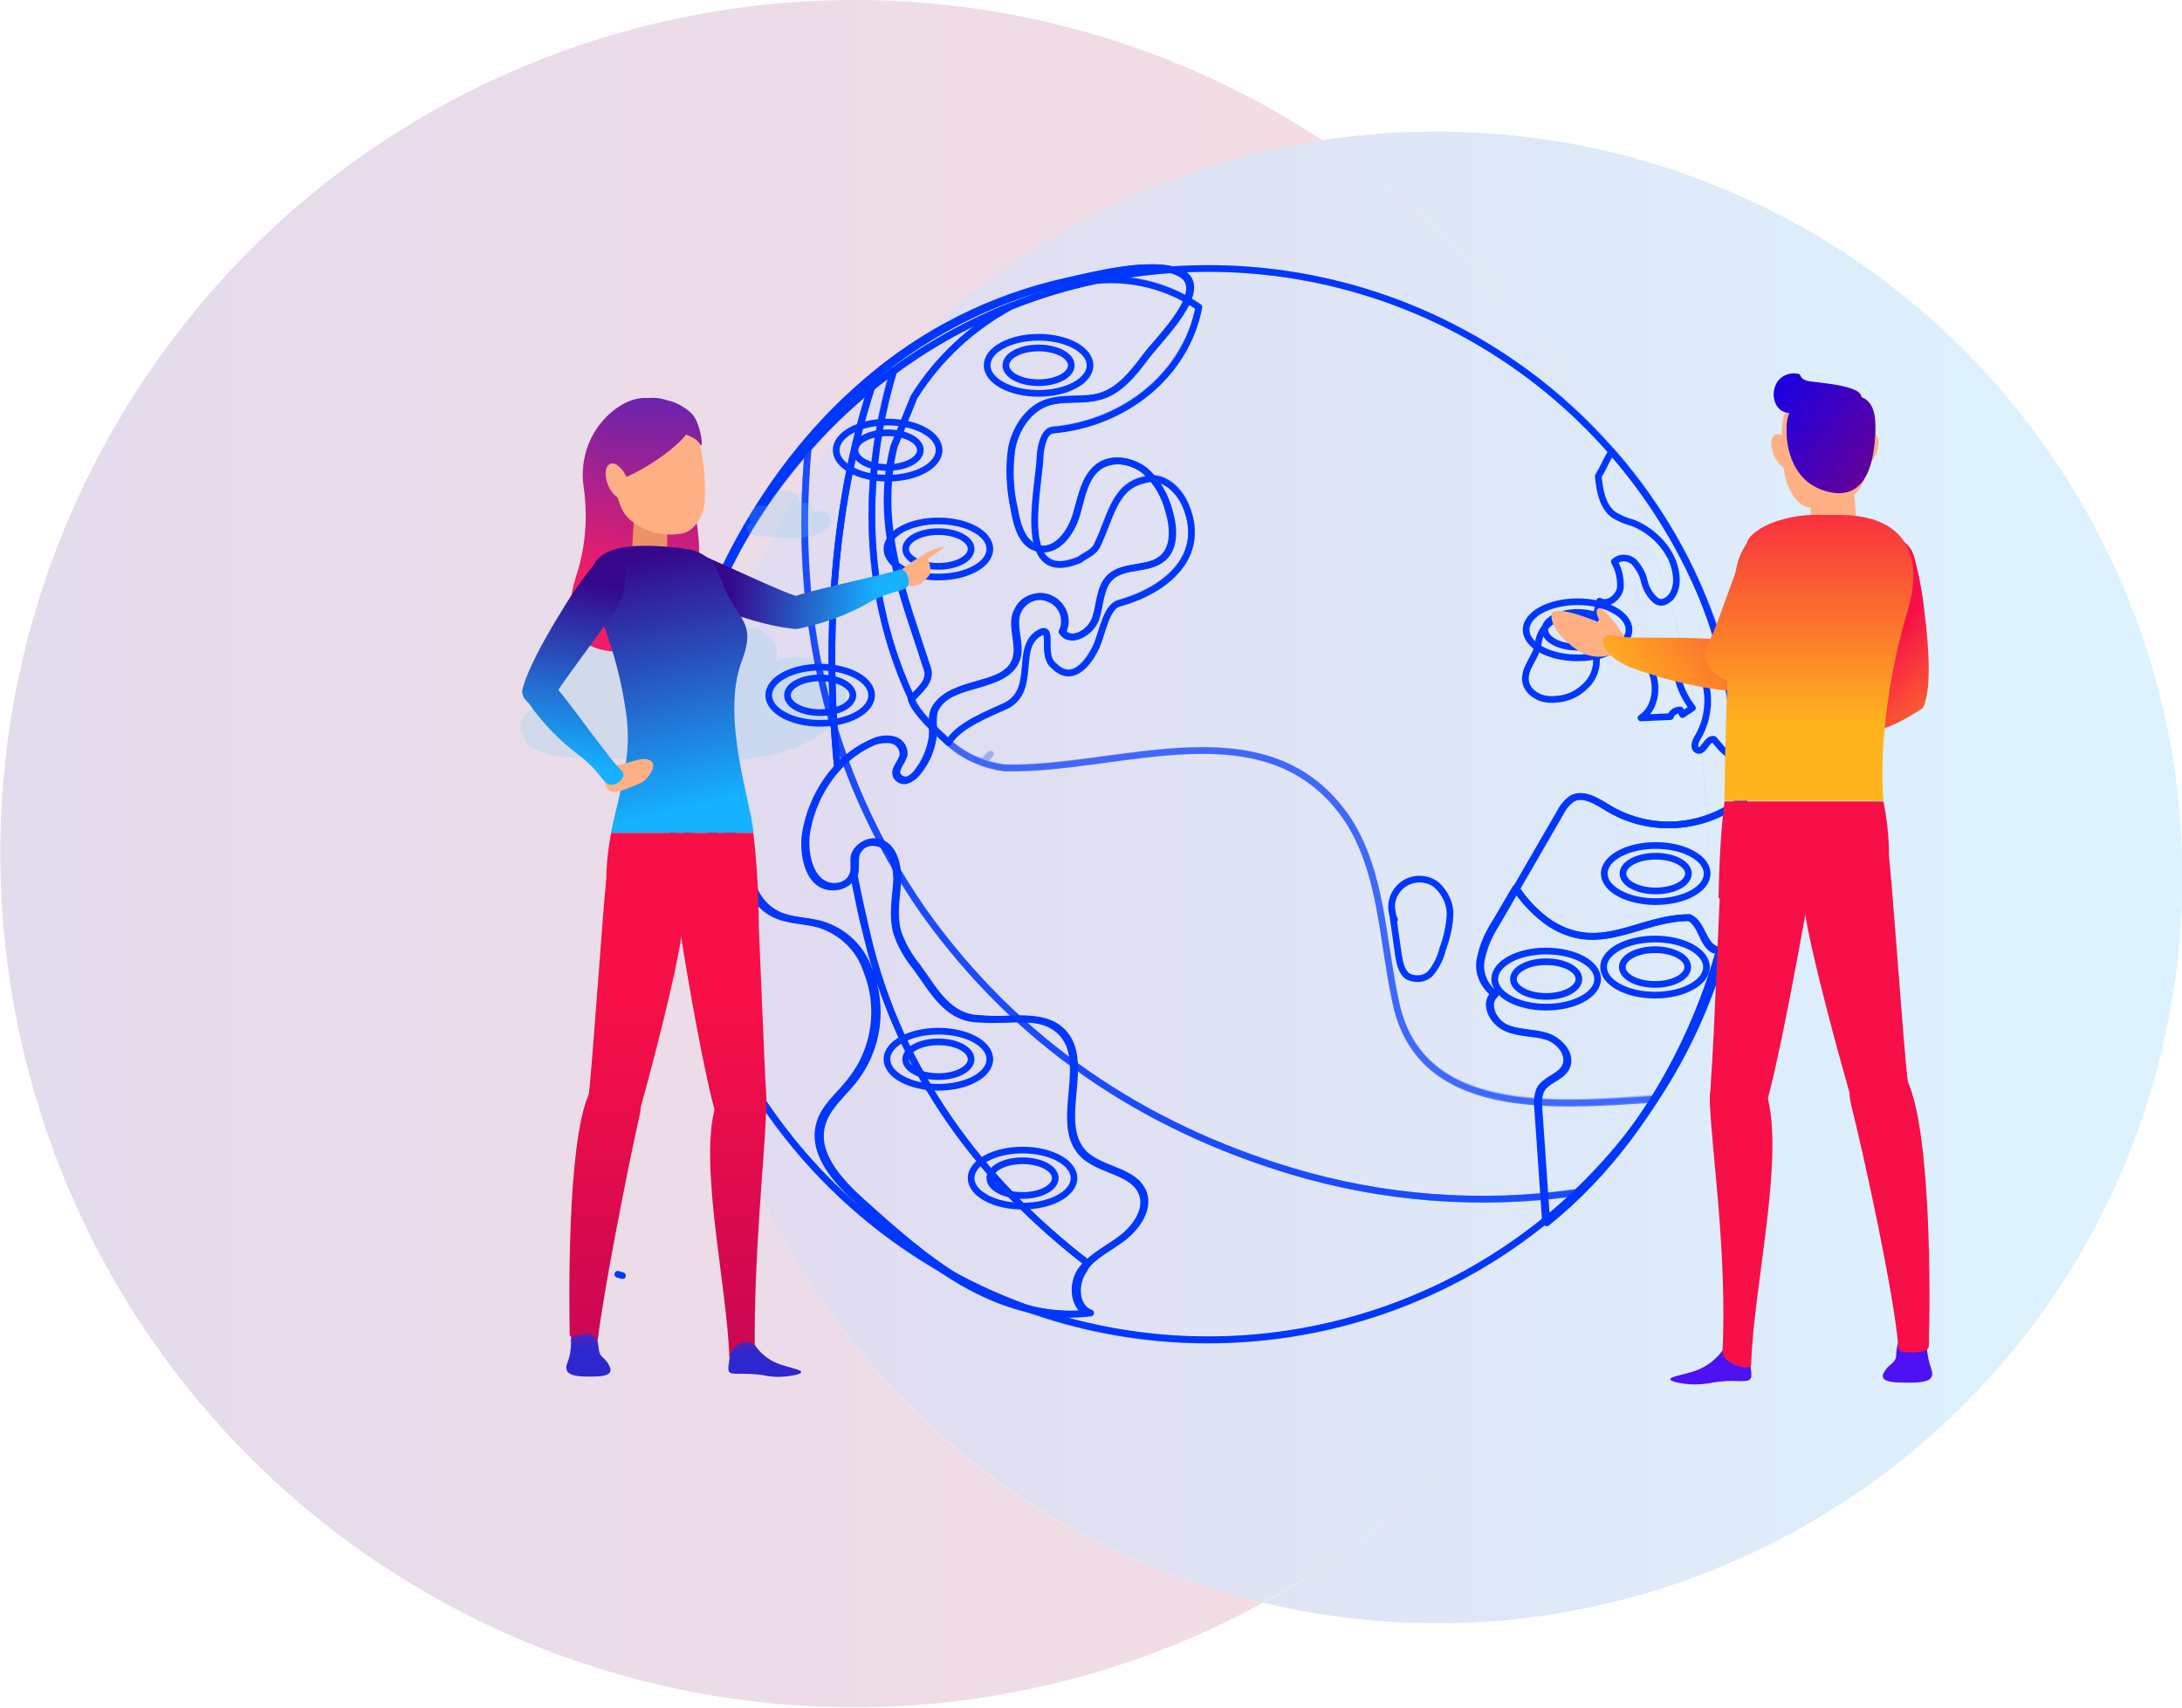 <?xml version="1.0" encoding="utf-8"?>
<!-- Generator: Adobe Illustrator 21.0.0, SVG Export Plug-In . SVG Version: 6.00 Build 0)  -->
<svg version="1.1" id="Слой_1" xmlns="http://www.w3.org/2000/svg" xmlns:xlink="http://www.w3.org/1999/xlink" x="0px" y="0px"
	 viewBox="0 0 326.7 255.7" style="enable-background:new 0 0 326.7 255.7;" xml:space="preserve">
<style type="text/css">
	.st0{opacity:0.15;fill:url(#SVGID_1_);enable-background:new    ;}
	.st1{opacity:0.15;fill:url(#SVGID_2_);enable-background:new    ;}
	.st2{opacity:0.15;fill:url(#SVGID_3_);enable-background:new    ;}
	.st3{opacity:0.2;}
	.st4{fill:#6ECBF5;}
	.st5{fill:none;stroke:#0037FF;stroke-linecap:round;stroke-linejoin:round;}
	.st6{opacity:0.7;fill:none;stroke:#0037FF;stroke-linecap:round;stroke-linejoin:round;enable-background:new    ;}
	.st7{opacity:0.3;fill:none;stroke:#0037FF;stroke-linecap:round;stroke-linejoin:round;enable-background:new    ;}
	.st8{opacity:0.6;fill:none;stroke:#0037FF;stroke-linecap:round;stroke-linejoin:round;enable-background:new    ;}
	.st9{fill:url(#SVGID_4_);}
	.st10{fill:#FFAF84;}
	.st11{fill:url(#SVGID_5_);}
	.st12{fill:url(#SVGID_6_);}
	.st13{fill:#ED9169;}
	.st14{fill:url(#SVGID_7_);}
	.st15{fill:url(#SVGID_8_);}
	.st16{fill:url(#SVGID_9_);}
	.st17{fill:url(#SVGID_10_);}
	.st18{fill:url(#SVGID_11_);}
	.st19{fill:url(#SVGID_12_);}
	.st20{fill:url(#SVGID_13_);}
	.st21{fill:url(#SVGID_14_);}
	.st22{fill:url(#SVGID_15_);}
	.st23{fill:url(#SVGID_16_);}
	.st24{fill:url(#SVGID_19_);}
	.st25{fill:url(#SVGID_20_);}
	.st26{fill:#4E11F4;}
	.st27{fill:url(#SVGID_21_);}
	.st28{fill:url(#SVGID_22_);}
	.st29{fill:url(#SVGID_23_);}
	.st30{fill:#F70F47;}
	.st31{fill:url(#SVGID_24_);}
	.st32{fill:url(#SVGID_25_);}
</style>
<title>context-slide6</title>
<g>
	<g id="Слой_2">
		<g id="Background">
			
				<linearGradient id="SVGID_1_" gradientUnits="userSpaceOnUse" x1="103.283" y1="130.847" x2="326.653" y2="130.847" gradientTransform="matrix(1 0 0 -1 0 262.23)">
				<stop  offset="0" style="stop-color:#36078B"/>
				<stop  offset="1" style="stop-color:#16B1FF"/>
			</linearGradient>
			<path class="st0" d="M215,19.7c-5.7,0-11.4,0.4-17,1.3C257,59.7,273.4,139,234.7,198c-11.5,17.5-27.1,31.9-45.5,42
				c60,14.3,120.2-22.8,134.5-82.8c14.3-60-22.8-120.2-82.8-134.5C232.4,20.7,223.7,19.7,215,19.7z"/>
			
				<linearGradient id="SVGID_2_" gradientUnits="userSpaceOnUse" x1="0" y1="134.382" x2="255.7" y2="134.382" gradientTransform="matrix(1 0 0 -1 0 262.23)">
				<stop  offset="0" style="stop-color:#401381"/>
				<stop  offset="1" style="stop-color:#D11137"/>
			</linearGradient>
			<path class="st1" d="M103.3,131.4c0-55.1,40.2-102,94.7-110.4C138.9-17.8,59.7-1.3,21,57.7S-1.3,196,57.7,234.7
				c39.5,25.9,90,27.9,131.4,5.3C138.8,228.1,103.3,183.1,103.3,131.4z"/>
			
				<linearGradient id="SVGID_3_" gradientUnits="userSpaceOnUse" x1="103.283" y1="131.73" x2="326.653" y2="131.73" gradientTransform="matrix(1 0 0 -1 0 262.23)">
				<stop  offset="0" style="stop-color:#36078B"/>
				<stop  offset="1" style="stop-color:#16B1FF"/>
			</linearGradient>
			<path class="st2" d="M255.7,127.8C255.7,84.8,234,44.6,198,21c-61,9.4-102.8,66.5-93.4,127.4c6.9,44.9,40.4,81.1,84.5,91.6
				C230.2,217.6,255.7,174.6,255.7,127.8z"/>
		</g>
		<g id="Objects">
			<g class="st3">
				<path class="st4" d="M122.8,110c0.8-0.6,1.5-1.2,2.2-2c3-3.7,1.9-8.3-3.7-9.4c-1.1-0.2-4.7-0.5-5.2,0.8c0.6-1.7,0-3.6-1.5-4.6
					c-1.5-1.1-3.9-1-5.7-0.2c0.1-3-2.2-5.8-5.5-6.9c-3.3-1-6.9-0.2-9.5,2.1c-2.3,2.3-2.6,5.9-0.9,8.6c-2-1.8-4.7-2.7-7.4-2.4
					c-2.7,0.3-5.3,2-6.1,4.2c-0.8,2.1,0.3,3.8,1.3,5.6c-0.8,0.2-1.5,0.6-2.1,1.2c-1.4,1.4-0.7,3.8,1,4.9c1.9,1.1,4,1.6,6.2,1.5
					c7.2-0.1,14.4,1,21.7,0.7C112.6,113.7,118.7,112.9,122.8,110z"/>
				<path class="st4" d="M103,110.8c5.4-2.7,10.1-6.8,13.5-11.9c-0.2,0.1-0.3,0.3-0.4,0.5c0.6-1.7,0-3.6-1.5-4.6
					c-1.5-1.1-3.9-1-5.7-0.2c0.1-3-2.2-5.8-5.5-6.9c-3.3-1-6.9-0.2-9.5,2.1c-2.3,2.3-2.6,5.9-0.9,8.6c-2-1.8-4.7-2.7-7.4-2.4
					c-2.7,0.3-5.3,2-6.1,4.2c-0.8,2.1,0.3,3.8,1.3,5.6c-0.8,0.2-1.5,0.6-2.1,1.2c-0.6,0.7-0.9,1.6-0.7,2.5
					C85.5,114.1,95,114.7,103,110.8z"/>
			</g>
			<circle class="st5" cx="180.9" cy="120.4" r="80.2"/>
			<path class="st6" d="M193.2,175.3c-21.8-6.6-40.7-18.9-54.9-38.8c-14.6-21-19.6-44.7-17.3-69.3c-29.4,33.1-26.5,83.7,6.6,113.2
				c31.1,27.7,78.3,26.9,108.5-1.8C221.8,180.6,207.1,179.5,193.2,175.3z"/>
			<path class="st7" d="M180.9,40.2c-5.6,0-11.2,0.6-16.7,1.7c5.4-0.5,10.8,0.9,15.3,4c-2,9.9-10.9,17.4-21.8,18.4c-1.5,0-2,3-2,4.5
				c-0.5,5.5-3.5,18.9,6,14.9c0.5-0.5,2-1,2.5-2c2-4,2.5-8.9,7-9.9c3-1,5.5,1.5,6.4,4c3,7.4-3,12.4-9.9,14.4c-2,0.5-2.5,4-3.5,6.4
				c-1,2-3.5,6-6.4,3c-2-1.5,0-6-2-5c-4,2-0.5,8.4-5,10.9c-2.7,1.4-7.1,3-8.8,5.6l0.3,0.3c1.4,1.2,3,2.1,4.8,2.7
				c0.4-0.4,0.8-0.7,1.2-1.2c-0.4,0.4-0.8,0.8-1.2,1.2c1,0.4,2.1,0.6,3.2,0.8c17.4,0.5,39.7-9.9,51.6,7.9c5,7.9,5,17.4,7,26.8
				c3.4,17.6,23.6,15.9,39,14.8c24.4-37,14.2-86.7-22.8-111C212,44.8,196.6,40.2,180.9,40.2z"/>
			<path class="st5" d="M138.9,100.1c-3.5-10.9-7.9-21.3-5-33.3l3-7.4c3.6-5.7,8.6-10.4,14.5-13.6c-6.3,2.5-12.2,5.8-17.6,9.8
				c-4.8,16.1-4.6,33.4,2.7,49C137.8,103.2,139.5,101.9,138.9,100.1z"/>
			<path class="st5" d="M142,111.2c1.6-2.7,6-4.3,8.8-5.6c4.5-2.5,1-8.9,5-10.9c2-1,0,3.5,2,5c3,3,5.5-1,6.4-3c1-2.5,1.5-6,3.5-6.4
				c7-2,12.9-7,9.9-14.4c-1-2.5-3.5-5-6.4-4c-4.5,1-5,6-7,9.9c-0.5,1-2,1.5-2.5,2c-9.4,4-6.4-9.4-6-14.9c0-1.5,0.5-4.5,2-4.5
				c10.9-1,19.9-8.4,21.8-18.4c-4.5-3.1-9.9-4.5-15.3-4c-4.4,0.9-8.7,2.2-12.9,3.9c-5.9,3.2-10.9,7.8-14.5,13.6l-3,7.4
				c-3,11.9,1.5,22.3,5,33.3c0.6,1.8-1.1,3.1-2.4,4.5c0.1,0.3,0.3,0.6,0.4,0.9C138.3,107.9,140.1,109.4,142,111.2z"/>
			<path class="st8" d="M208.9,149.7c-2-9.4-2-18.9-7-26.8c-11.9-17.9-34.3-7.4-51.6-7.9c-2.9-0.4-5.7-1.6-7.9-3.5c-2-2-4-3.5-5.5-6
				c-7.7-15.9-8-33.6-3.2-50c-4.6,3.4-8.9,7.3-12.7,11.7c-2.2,24.6,2.7,48.3,17.3,69.3c14.2,19.9,33.1,32.2,54.9,38.8
				c13.9,4.2,28.5,5.3,42.9,3.2c4.4-4.2,8.3-8.9,11.7-13.9C232.5,165.6,212.3,167.4,208.9,149.7z"/>
			<path class="st5" d="M171.5,53.4c-1.8,2.4-3.8,5-6.7,5.9c-2.7,0.9-5.8,0.1-8.4,1.1s-4.5,4-5,6.9c-0.4,3-0.2,6,0.4,8.9
				c0.4,2.4,1.2,5.4,3.6,5.9c2.7,0.7,4.9-2.3,5.7-5s1.3-5.9,3.6-7.4c2-1.3,4.8-0.7,6.7,0.8c1.8,1.6,3,3.7,3.6,6.1
				c0.7,2.4,0.9,5.4-1,7c-2.1,1.8-5.7,0.9-7.8,2.8c-1.6,1.5-1.5,4.1-2.2,6.2s-3.7,3.9-5,2c0.9-1.8,0.1-4.1-1.8-4.9
				c-1.8-0.9-4.1-0.1-4.9,1.8c-0.1,0.1-0.1,0.2-0.2,0.4c-0.7,2.1,0.6,4.6,0,6.7c-1.4,4.7-9.6,3.2-12.1,7.4c-0.8,1.3-0.2,3.2-0.5,4.7
				c-0.3,1.7-1,3.4-2.1,4.8c-0.4,0.6-0.9,1-1.5,1.3c-0.6,0.3-1.4,0-1.7-0.6c-0.5-1,0.8-2,1-3.2c0-1.1-0.7-2-1.8-2.2
				c-1-0.1-2.1,0-3.1,0.5c-5.2,2.3-8.8,7.9-9.7,13.4c-0.5,2.9,0.3,8.5,4.5,8.1c1.2-0.1,2.2-0.8,2.6-1.9c0.3-0.9,0-1.9,0.2-2.8
				c0.5-1.5,2.2-2.3,3.7-1.8c0,0,0,0,0.1,0c2.2,0.9,2.7,4.2,2.5,6.2c-0.2,2.3-0.6,4.7,0,7c0.6,2,1.7,3.8,3,5.4
				c2.5,3.4,4.6,7.7,9.5,7.7c4.2,0.4,9.1-1.1,12.1,1.9c4.6,4.5-1.2,13.7,3.3,18.3c2.6,2.6,7.6,2.5,8.9,5.9c0.9,2.4-0.9,5-2.9,6.6
				s-4.5,2.7-6.1,4.7s-1.4,5.7,0.9,6.6c-6.5,0.8-13.1-1.3-18.8-4.6s-10.6-7.7-15.5-12.1c-3.4-3.1-7.1-7.2-5.9-11.6
				c0.7-2.6,3-4.3,4.6-6.4c3.8-4.7,4.7-11.1,2.4-16.7c-1.1-3.3-3.8-5.8-7.1-6.8c-2.1-0.6-4.4-0.5-6.4-1.4c-4.9-2.2-4.3-7.7-6.6-11.8
				c-0.7-1.2-2.8-2.1-3.2-0.3c-0.3,1,1,3.3,1.7,4.1s1.6,1.7,1.3,2.6c-0.3,0.8-1.3,1.1-2.2,1.2c-1.4,0.2-3.7-5.6-4-6.6
				c-0.9-2.8-0.6-5.2-0.4-8c0.2-2.2-1.8-3.6-2.2-5.9c-0.3-2.6-0.1-5.3,0.7-7.8c4.8-18,14.1-35.1,28.2-47.2
				c8.6-7.5,18.9-12.7,30.1-15.2c4.1-0.9,12.8-3.2,16.8-1.3C181.6,43.1,173.4,50.8,171.5,53.4z"/>
			<path class="st5" d="M162.9,189.2c1.5-1.6,3.6-2.6,5.4-4c2-1.6,3.8-4.2,2.9-6.6c-1.3-3.4-6.3-3.3-8.9-5.9
				c-4.5-4.6,1.3-13.8-3.3-18.3c-3-2.9-8-1.4-12.1-1.9c-4.9,0-7-4.3-9.5-7.7c-1.3-1.6-2.4-3.5-3-5.4c-0.6-2.3-0.2-4.6,0-7
				c0.2-2.1-0.3-5.4-2.5-6.2c-1.5-0.6-3.1,0.2-3.7,1.7c0,0,0,0,0,0.1c-0.2,0.9,0,1.9-0.2,2.8c0,0.1-0.1,0.1-0.1,0.2
				c0.6,3.1,1.3,6.2,2,9.2C134.7,160.6,146.9,176.9,162.9,189.2z"/>
			<path class="st5" d="M162.9,189.2c-16-12.3-28.2-28.6-33.1-49c-0.8-3-1.4-6.1-2-9.2c-0.5,1-1.4,1.6-2.5,1.7
				c-4.1,0.3-5-5.2-4.5-8.1c0.6-3.6,2.2-6.9,4.6-9.6c-2-19.8-0.6-40.5,5.6-58.7l-1.1,1c-14.1,12.1-23.4,29.2-28.2,47.2
				c-0.8,2.5-1,5.2-0.7,7.8c0.4,2.3,2.4,3.7,2.2,5.9c-0.3,2.8-0.5,5.2,0.4,8c0.3,1,2.6,6.8,4,6.6c0.9-0.1,1.9-0.4,2.2-1.2
				c0.3-1-0.6-1.9-1.3-2.6s-1.9-3-1.7-4.1c0.4-1.8,2.5-0.9,3.2,0.3c2.3,4,1.7,9.5,6.6,11.8c2,0.9,4.3,0.8,6.4,1.4
				c3.3,1,6,3.5,7.1,6.8c2.3,5.6,1.4,12-2.4,16.7c-1.7,2.1-3.9,3.9-4.6,6.4c-1.3,4.4,2.5,8.5,5.9,11.6c4.9,4.4,9.8,8.8,15.5,12.1
				s12.3,5.4,18.8,4.6c-2.4-0.9-2.5-4.5-0.9-6.6C162.4,189.8,162.7,189.5,162.9,189.2z"/>
			<path class="st5" d="M125.4,115c1.4-1.6,3.2-2.9,5.1-3.8c0.9-0.5,2-0.7,3.1-0.5c1.1,0.2,1.8,1.1,1.8,2.2c-0.2,1.1-1.5,2.2-1,3.2
				c0.4,0.6,1.1,0.8,1.7,0.6c0.6-0.3,1.1-0.7,1.5-1.3c1.1-1.4,1.8-3,2.1-4.8c0.3-1.5-0.3-3.4,0.5-4.7c2.5-4.3,10.7-2.7,12.1-7.4
				c0.6-2.2-0.7-4.6,0-6.7c0.7-1.9,2.8-3,4.7-2.3c1.9,0.7,3,2.8,2.3,4.7c0,0.1-0.1,0.3-0.2,0.4c1.3,1.8,4.3,0.1,5-2s0.6-4.7,2.2-6.2
				c2.1-1.9,5.6-1,7.8-2.8c1.9-1.6,1.7-4.6,1-7c-0.6-2.3-1.8-4.5-3.6-6.1c-1.9-1.5-4.6-2-6.7-0.8c-2.4,1.5-2.8,4.7-3.6,7.4
				s-3,5.7-5.7,5c-2.4-0.6-3.2-3.5-3.6-5.9c-0.7-2.9-0.8-5.9-0.4-8.9c0.5-2.9,2.3-5.8,5-6.9s5.7-0.3,8.4-1.1
				c2.9-0.9,4.9-3.5,6.7-5.9c1.9-2.6,10-10.3,5.2-12.6c-4-1.9-12.7,0.4-16.8,1.3c-10.6,2.4-20.5,7.3-28.9,14.2
				C124.8,74.5,123.4,95.2,125.4,115z"/>
			<path class="st5" d="M260.9,119.7c-5.7,4.5-13.6,5.1-19.9,1.4c-1.8-1.1-3.9-2.5-5.6-1.5c-0.7,0.5-1.3,1.2-1.7,2l-9.6,16.6
				c-1.1,1.7-1.9,3.5-2.3,5.5c-0.4,2,0.5,4,2.1,5.2c-1.6,1.4-0.3,4.1,1.6,5s4.1,0.7,6.1,1.3s3.9,2.8,2.9,4.7c-0.8,1.5-3,1.8-3.8,3.4
				c-0.3,0.8-0.4,1.6-0.3,2.4l1.2,17.4C249.9,168.4,260.9,143,260.9,119.7z"/>
			<path class="st5" d="M240.9,121.1c-1.8-1.1-3.9-2.5-5.6-1.5c-0.7,0.5-1.3,1.2-1.7,2l-6.6,11.4c1.4,2.1,3.1,3.9,5.2,5.3
				c7.6,4.7,13.3-0.9,20.8-0.9c1.9,0.9,1.9,3.8,3.8,4.7c0.3,0.1,0.6,0.1,0.9,0.2c2.1-7.4,3.2-15,3.2-22.7
				C255.1,124.2,247.2,124.8,240.9,121.1z"/>
			<path class="st5" d="M252.9,137.4c-7.6,0-13.3,5.7-20.8,0.9c-2-1.4-3.8-3.2-5.2-5.3l-3,5.1c-1.1,1.7-1.9,3.5-2.3,5.5
				c-0.4,2,0.5,4,2.1,5.2c-1.6,1.4-0.3,4.1,1.6,5s4.1,0.7,6.1,1.3s3.9,2.8,2.9,4.7c-0.8,1.5-3,1.8-3.8,3.4c-0.3,0.8-0.4,1.6-0.3,2.4
				l1.2,17.4c12.4-9.9,21.5-24.7,26-40.6c-0.3-0.1-0.6-0.1-0.9-0.2C254.8,141.2,254.8,138.4,252.9,137.4z"/>
			<path class="st5" d="M92.5,190.8l0.7,0.2L92.5,190.8z"/>
			<path class="st5" d="M259.8,111.9l-1,1.1c-0.3-0.3-0.7-0.6-1-0.9l-1.2-1.4c-1.1-0.2-1.5,2.1-2.5,1.6c-0.6-0.3-0.3-1.3,0.1-1.9
				c2-3.4,2-7.7-0.1-11.1c-0.4-0.7-0.9-1.2-1.6-1.5c-0.7-0.3-1.5-0.3-1.6,0.5c-0.1,2.8,0.8,5.5,2.5,7.7l-1.5,1l-0.3-0.7
				c-0.7,0-1.3,0.4-1.5,1l-4.4,0.2c2-1.3,2.5-4.1,1.8-6.4c-0.5-1.7-1.7-3.2-3.4-3.9c-1.7-0.6-3.3-0.8-4.2,0.8l-0.9,0.3
				c0.2,1.6-0.4,3.3-1.6,4.4c-1.2,1.2-2.7,1.9-4.4,2c-1,0.1-2,0-2.9-0.5c-0.9-0.5-1.6-1.3-1.7-2.3c-0.2-2,1.7-3.6,1.9-5.5
				c0.2-1.8,1.4-3.3,3.1-3.9c1.8-0.8,3.8-0.6,5.4,0.5l0.7-3c1.2,0.7,2.8-0.5,3.1-1.9c0.1-1.4-0.2-2.8-0.9-4c0.9-0.8,2.2-0.7,3,0.1
				c0.7,0.8,1.3,1.8,1.5,2.9c0.3,1.1,0.8,2,1.7,2.8c0.8,0.6,1.5,0.2,2.2-0.4c0.6-0.7,0.9-1.7,0.9-2.6c0-3.8-3-7.2-6.5-8.6
				c-1.1-0.3-2.1-0.7-3-1.3c-1.6-1.3-2-3.6-2.2-5.7c0.8-1.3,1.2-2.4,2-3.7C252.3,80.2,259,95.1,259.8,111.9z"/>
			<path class="st5" d="M208.4,136.1l1,7c0.2,1.1,0.4,2.4,1.4,3.1c1.2,0.6,2.7,0.4,3.5-0.6c0.8-1,1.4-2.2,1.7-3.5
				c0.6-1.6,1-3.3,1.1-5c0.1-1.7-0.7-3.4-2-4.6c-1.8-1.4-4.5-1.1-5.9,0.8c-1,1.3-1.1,3-0.4,4.4"/>
			<ellipse class="st5" cx="140.5" cy="82.2" rx="7.7" ry="4.2"/>
			<ellipse class="st5" cx="140.5" cy="82.2" rx="4.9" ry="2.6"/>
			<ellipse class="st5" cx="155.5" cy="54.7" rx="7.7" ry="4.2"/>
			<ellipse class="st5" cx="155.5" cy="54.7" rx="4.9" ry="2.6"/>
			<ellipse class="st5" cx="122.8" cy="104.1" rx="7.7" ry="4.2"/>
			<ellipse class="st5" cx="122.8" cy="104.1" rx="4.9" ry="2.6"/>
			<ellipse class="st5" cx="140.5" cy="158.6" rx="7.7" ry="4.2"/>
			<ellipse class="st5" cx="140.5" cy="158.6" rx="4.9" ry="2.6"/>
			<ellipse class="st5" cx="153.1" cy="176.4" rx="7.7" ry="4.2"/>
			<ellipse class="st5" cx="153.1" cy="176.4" rx="4.9" ry="2.6"/>
			<ellipse class="st5" cx="231.5" cy="146.6" rx="7.7" ry="4.2"/>
			<ellipse class="st5" cx="231.5" cy="146.6" rx="4.9" ry="2.6"/>
			<ellipse class="st5" cx="236.2" cy="94.3" rx="7.7" ry="4.2"/>
			<ellipse class="st5" cx="236.2" cy="94.3" rx="4.9" ry="2.6"/>
			<ellipse class="st5" cx="247.9" cy="130.8" rx="7.7" ry="4.2"/>
			<ellipse class="st5" cx="247.9" cy="130.8" rx="4.9" ry="2.6"/>
			<ellipse class="st5" cx="247.8" cy="144.8" rx="7.7" ry="4.2"/>
			<ellipse class="st5" cx="247.8" cy="144.8" rx="4.9" ry="2.6"/>
			<ellipse class="st5" cx="132.9" cy="67.4" rx="7.7" ry="4.2"/>
			<ellipse class="st5" cx="132.9" cy="67.4" rx="4.9" ry="2.6"/>
			<g class="st3">
				<path class="st4" d="M123.4,79.5c0.2-0.1,0.4-0.3,0.6-0.5c0.6-0.5,0.6-1.4,0-2c-0.3-0.3-0.6-0.4-1-0.4c-0.3-0.1-1.2-0.1-1.4,0.2
					c0.2-0.4,0-0.9-0.4-1.2c-0.4-0.3-1-0.3-1.5-0.1c0-0.8-0.6-1.6-1.4-1.8c-0.9-0.3-1.8-0.1-2.4,0.5c-0.6,0.6-0.7,1.5-0.2,2.2
					c-0.5-0.5-1.2-0.7-1.9-0.6c-0.7,0.1-1.3,0.5-1.6,1.1c-0.1,0.5,0,1,0.3,1.4c-0.2,0.1-0.4,0.2-0.5,0.3c-0.3,0.4-0.2,0.9,0.2,1.2
					c0,0,0.1,0,0.1,0.1c0.5,0.3,1,0.4,1.6,0.4c1.9,0,3.7,0.3,5.6,0.2C120.8,80.5,122.2,80.2,123.4,79.5z"/>
				<path class="st4" d="M118.3,79.7c1.4-0.7,2.6-1.8,3.5-3.1c0,0-0.1,0.1-0.1,0.1c0.2-0.4,0-0.9-0.4-1.2c-0.4-0.3-1-0.3-1.5-0.1
					c0-0.8-0.6-1.6-1.4-1.8c-0.9-0.3-1.8-0.1-2.4,0.5c-0.6,0.6-0.7,1.5-0.2,2.2c-0.5-0.5-1.2-0.7-1.9-0.6c-0.7,0.1-1.3,0.5-1.6,1.1
					c-0.1,0.5,0,1,0.3,1.4c-0.2,0.1-0.4,0.2-0.5,0.3c-0.2,0.2-0.2,0.4-0.2,0.7C113.8,80.6,116.2,80.7,118.3,79.7z"/>
			</g>
			
				<linearGradient id="SVGID_4_" gradientUnits="userSpaceOnUse" x1="-1564.608" y1="214.88" x2="-1573.308" y2="174.8" gradientTransform="matrix(1 0 0 -1 1667.13 262.23)">
				<stop  offset="0" style="stop-color:#2C27CE"/>
				<stop  offset="1" style="stop-color:#EF1D68"/>
			</linearGradient>
			<path class="st9" d="M92.2,61.2c-3.7,2.7-5.5,7.3-4.8,11.8c0.6,4.2,0.3,8.5-0.9,12.5c-0.9,2.8-4.1,12.4,7.1,12.1
				s11.9-13.3,10.6-20s1.1-11.5-0.6-13.5S98,57,92.2,61.2z"/>
			<path class="st10" d="M134.5,85.7c2.1-1.7,4.2-3.4,4.6-1.6s0.4,1.8-1,3.1S132.7,87.1,134.5,85.7z"/>
			
				<linearGradient id="SVGID_5_" gradientUnits="userSpaceOnUse" x1="-1557.938" y1="174.264" x2="-1536.018" y2="172.114" gradientTransform="matrix(1 0 0 -1 1667.13 262.23)">
				<stop  offset="0" style="stop-color:#36078B"/>
				<stop  offset="1" style="stop-color:#16B1FF"/>
			</linearGradient>
			<path class="st11" d="M134.6,85.3c-1.4,0.6-11.3,2.6-15.4,3.9h-0.1c-2-0.6-7.5-3.2-14.9-6.5c-2.2-0.7-4.5-0.5-6.6,0.4
				c-1.3,0.7-1.8,2.9,0.6,4.2c2.6,1.3,5.3,2.5,8,3.4c6.7,2.5,10.3,3.2,12.2,3.4c0.4,0.1,0.9,0.1,1.3,0c3.8-0.8,7.4-2.1,10.8-4.1
				c3.5-1.8,4.9-1.3,5.5-2.4C136.3,86.7,135.6,84.9,134.6,85.3z"/>
			
				<linearGradient id="SVGID_6_" gradientUnits="userSpaceOnUse" x1="-1578.952" y1="60.241" x2="-1578.422" y2="76.251" gradientTransform="matrix(1 0 0 -1 1667.13 262.23)">
				<stop  offset="0" style="stop-color:#2C27CE"/>
				<stop  offset="0.65" style="stop-color:#EF1D68"/>
				<stop  offset="1" style="stop-color:#EFBA92"/>
			</linearGradient>
			<path class="st12" d="M89.4,200.3c0.1,0.7,0.2,1.3,0.3,2c0.1,0.8,0.9,1.1,1.3,1.8s1.2,1.9-1.7,2c-3.1,0.1-5-0.1-4.4-1.9
				c0.4-1,0.6-2,0.6-3.1c-0.1-0.5,0-1.1,0.3-1.5C86.2,199.2,89,198.5,89.4,200.3z"/>
			<path class="st13" d="M95.1,74.9c0,0.2-0.4,5.2-0.5,8.9c0,1.9,1.3,3.6,2.6,3.7h0.1c1.3,0,2.8-1.7,2.7-3.5c-0.2-3.3-0.1-6.7,0-6.7
				L95.1,74.9z"/>
			
				<linearGradient id="SVGID_7_" gradientUnits="userSpaceOnUse" x1="-1571.387" y1="178.764" x2="-1563.006" y2="141.375" gradientTransform="matrix(1 0 0 -1 1667.13 262.23)">
				<stop  offset="0" style="stop-color:#36078B"/>
				<stop  offset="1" style="stop-color:#16B1FF"/>
			</linearGradient>
			<path class="st14" d="M91.3,96.2c1.1,3.4,1.9,6.8,2.4,10.3c0.4,2.6,0.4,5.2,0,7.8c-0.2,1.6-0.5,3.1-0.9,4.6
				c-0.1,0.6-1.3,5.3-1.3,5.8h21.3c-0.2-4.2-5-17.3-1.7-25.8c2.2-5.9-0.7-6.1-2.7-11c-0.4-1.3-1-2.5-1.7-3.6c-0.8-1-2-1.7-3.3-2
				c-0.7-0.1-1.3-0.2-2-0.3c-3.6-0.3-12.1-1.3-12.9,3.8c-0.2,1.4,0,2.8,0.4,4.2c0.5,1.5,1.2,2.9,1.8,4.4
				C90.9,95,91.1,95.6,91.3,96.2z"/>
			
				<linearGradient id="SVGID_8_" gradientUnits="userSpaceOnUse" x1="-1564.834" y1="112.28" x2="-1563.684" y2="9.69" gradientTransform="matrix(1 0 0 -1 1667.13 262.23)">
				<stop  offset="0" style="stop-color:#F70F47"/>
				<stop  offset="1" style="stop-color:#9E005D"/>
			</linearGradient>
			<path class="st15" d="M91.6,138.3c0,0-1.8-4.6-0.1-13.6h21.3c0.5,4.5,0.8,9,0.8,13.6H91.6z"/>
			
				<linearGradient id="SVGID_9_" gradientUnits="userSpaceOnUse" x1="-1576.84" y1="112.15" x2="-1575.69" y2="9.55" gradientTransform="matrix(1 0 0 -1 1667.13 262.23)">
				<stop  offset="0" style="stop-color:#F70F47"/>
				<stop  offset="1" style="stop-color:#9E005D"/>
			</linearGradient>
			<path class="st16" d="M95.7,167.3c1.7-7.2-5.4-8.5-7.6-3.3c-3.2,7.4-2.9,31-2.8,35.7c0,0.6,0.3,0.5,0.7,0.4
				c0.7-0.3,1.5-0.5,2.3-0.4c0.5,0.2,0.9,0.5,1.2,1C90.2,194.2,94.1,174.3,95.7,167.3z"/>
			
				<linearGradient id="SVGID_10_" gradientUnits="userSpaceOnUse" x1="-1572.025" y1="112.2" x2="-1570.885" y2="9.61" gradientTransform="matrix(1 0 0 -1 1667.13 262.23)">
				<stop  offset="0" style="stop-color:#F70F47"/>
				<stop  offset="1" style="stop-color:#9E005D"/>
			</linearGradient>
			<path class="st17" d="M102.1,139.3c0.8-9-2.7-15.9-8-13c-2.3,1.2-3.1,3.7-3.4,6.1s-2,26.7-2.5,31.1c-1.3,9.9,6.2,7.3,7.1,4.5
				C97.3,161.1,101.7,144.2,102.1,139.3z"/>
			
				<linearGradient id="SVGID_11_" gradientUnits="userSpaceOnUse" x1="-1556.824" y1="112.37" x2="-1555.684" y2="9.78" gradientTransform="matrix(1 0 0 -1 1667.13 262.23)">
				<stop  offset="0" style="stop-color:#F70F47"/>
				<stop  offset="1" style="stop-color:#9E005D"/>
			</linearGradient>
			<path class="st18" d="M114.7,166.8c0.3-6.7-6-6.6-7.6-1.1c-2.5,8.6,1.8,27.1,2.1,37.6c1.1-1.8,2.1-2.3,2.6-2.2
				c0.5,0,0.9,0.3,1.2,0.7C112.9,187.9,114.4,174,114.7,166.8z"/>
			
				<linearGradient id="SVGID_12_" gradientUnits="userSpaceOnUse" x1="-1558.995" y1="112.35" x2="-1557.855" y2="9.75" gradientTransform="matrix(1 0 0 -1 1667.13 262.23)">
				<stop  offset="0" style="stop-color:#F70F47"/>
				<stop  offset="1" style="stop-color:#9E005D"/>
			</linearGradient>
			<path class="st19" d="M107.4,167.6c0.8,2.7,8.1,5.9,7.3-4.1c-0.3-4.4-1.2-28.9-1.4-31.3s-0.6-5.8-1.7-6.2
				c-5.7-2.1-11.2,4.9-9.7,13.7C102.8,145.7,105.6,161.9,107.4,167.6z"/>
			<path class="st10" d="M137.7,83.5c0.9-0.8,2.1-1.3,3.3-1.6c0.9-0.1-1.1,1-1.8,1.6S136.9,84.2,137.7,83.5z"/>
			<path class="st10" d="M92.3,114.6c2.6-0.5,3.9-1.4,5.1-0.7s-0.6,3-1.4,3.3s-4,2-4.9,1.1c-0.8-1-0.7-2.5,0.3-3.3
				C91.6,114.9,92,114.7,92.3,114.6z"/>
			
				<linearGradient id="SVGID_13_" gradientUnits="userSpaceOnUse" x1="-1577.862" y1="174.723" x2="-1582.152" y2="147.863" gradientTransform="matrix(1 0 0 -1 1667.13 262.23)">
				<stop  offset="0" style="stop-color:#36078B"/>
				<stop  offset="1" style="stop-color:#16B1FF"/>
			</linearGradient>
			<path class="st20" d="M83.6,103.3c1.5-2.3,4.8-6.6,8.8-12.3c1.1-2,1.5-4.3,1-6.6c-0.4-1.4-2.5-2.3-4.2-0.2
				c-1.8,2.2-3.5,4.6-5,7.1c-4.4,7.1-5.6,10.4-6,12c-0.1,0.6,0.2,1.3,0.7,1.7c0,0.1,0.1,0.2,0.2,0.2c2.2,3.2,4.9,5.9,8,8.2
				c3.1,2.5,3.1,4,4.4,4.1c1,0.1,2.4-1.3,1.6-2.1C91.8,114.4,86.4,106.7,83.6,103.3z"/>
			<path class="st10" d="M91.8,72.1c1.1,4.1,1.4,5,3.4,6.4c2,1.3,4.4,1.8,6.8,1.4c2.1-0.3,3.3-2.8,3.5-4.7c0.2-3.6-0.2-7.2-1.2-10.7
				c-1.2-2.7-4-4.4-6.9-4.1C94.5,60.9,89.2,62.1,91.8,72.1z"/>
			
				<linearGradient id="SVGID_14_" gradientUnits="userSpaceOnUse" x1="-1552.543" y1="59.351" x2="-1552.003" y2="75.361" gradientTransform="matrix(1 0 0 -1 1667.13 262.23)">
				<stop  offset="0" style="stop-color:#2C27CE"/>
				<stop  offset="0.65" style="stop-color:#EF1D68"/>
				<stop  offset="1" style="stop-color:#EFBA92"/>
			</linearGradient>
			<path class="st21" d="M113.3,201.8c0.8,1,1.8,1.8,3,2.3c1.6,0.7,5,1.1,3.1,1.7c-1.7,0.4-3.5,0.5-5.2,0.1
				c-1.2-0.2-2.3-0.2-3.5-0.2c-1.8,0-1.8-0.1-1.5-2.1C109.5,200.8,112.6,200.2,113.3,201.8z"/>
			
				<linearGradient id="SVGID_15_" gradientUnits="userSpaceOnUse" x1="-1191.666" y1="-154.916" x2="-1200.376" y2="-195.006" gradientTransform="matrix(0.987 -0.159 -0.159 -0.987 1249.349 -295.676)">
				<stop  offset="0" style="stop-color:#2C27CE"/>
				<stop  offset="1" style="stop-color:#EF1D68"/>
			</linearGradient>
			<path class="st22" d="M103.3,62.5c2.1,2.5-8.9,9.5-11.6,9.5s-2.9-5.1-1.3-8S98.4,56.5,103.3,62.5z"/>
			
				<linearGradient id="SVGID_16_" gradientUnits="userSpaceOnUse" x1="-1186.557" y1="-156.034" x2="-1195.267" y2="-196.113" gradientTransform="matrix(0.987 -0.159 -0.159 -0.987 1249.349 -295.676)">
				<stop  offset="0" style="stop-color:#2C27CE"/>
				<stop  offset="1" style="stop-color:#EF1D68"/>
			</linearGradient>
			<path class="st23" d="M98.8,62.5c0.8,2.3,5,2.2,6,4c0.6,1.1,0.2-2.7-1-4.3S97.2,57.9,98.8,62.5z"/>
			<ellipse transform="matrix(0.926 -0.378 0.378 0.926 -20.359 40.297)" class="st10" cx="92.4" cy="72" rx="1.5" ry="2.8"/>
			<g>
				<defs>
					<path id="SVGID_17_" d="M141,81.9c-1.2,0.3-2.2,0.8-3.1,1.5c-1,0.5-2,1.1-2.9,1.9c-0.2,0-0.3,0-0.4,0.1
						c-1.4,0.6-11.3,2.6-15.4,3.9h-0.1c-2-0.5-7.3-3.1-14.4-6.3c0-1.5-0.1-3-0.3-4.5c0.7-0.9,1.1-2.1,1.2-3.2c0.2-2.9,0-5.9-0.7-8.8
						c0.6,1,0.2-2.8-1.1-4.3c-1-1.1-2.4-1.9-3.9-2.2c-0.9-0.3-1.8-0.5-2.8-0.4c-1.8-0.1-3.6,0.4-5,1.6c-3.7,2.7-5.5,7.3-4.8,11.8
						c0.6,4.2,0.3,8.5-0.9,12.5c-0.4,1.2-0.7,2.4-0.9,3.6c-0.4,0.6-0.9,1.3-1.4,2.1c-4.4,7.1-5.6,10.4-6,12
						c-0.1,0.6,0.2,1.3,0.7,1.7c0,0.1,0.1,0.2,0.2,0.2c2.2,3.2,4.9,5.9,8,8.2c1.3,1.1,2.5,2.4,3.5,3.7c0,0.4,0.2,0.9,0.5,1.2
						c0.4,0.3,1.1,0.3,1.8,0.1c0,0.2-0.1,0.4-0.1,0.6c-0.1,0.6-1.3,5.3-1.3,5.8c-0.5,2.6-0.8,5.2-0.8,7.9c-0.4,3.3-2,26.6-2.5,30.9
						c0,0.2,0,0.3,0,0.5l0,0c-3.2,7.4-2.9,31-2.8,35.7c0,0.3,0.1,0.4,0.2,0.4c-0.1,0.3-0.1,0.6-0.1,0.9c0,1.1-0.2,2.1-0.6,3.1
						c-0.5,1.8,1.3,2,4.4,1.9c2.9-0.1,2.2-1.2,1.7-2s-1.2-1-1.3-1.8c-0.1-0.6,0-1-0.2-1.7l0,0c0.7-6.4,4.6-26.3,6.2-33.3
						c0.1-0.6,0.2-1.2,0.2-1.8c2.1-7.3,5.2-19.6,6-25c1,6,3.4,19.5,5,25.8c-2.2,8.8,1.9,26.8,2.2,37.1l0,0c0,0.1,0,0.1-0.1,0.2
						c-0.2,2-0.2,2.1,1.5,2.1c1.2,0,2.4,0,3.5,0.2c1.7,0.4,3.5,0.4,5.2-0.1c1.9-0.6-1.5-1-3.1-1.7c-1.2-0.5-2.2-1.3-3-2.3
						c-0.1-0.1-0.2-0.2-0.3-0.3c-0.1-13.8,1.4-27.5,1.7-34.6c0-0.4,0-0.8,0-1.3c0-0.7,0-1.4,0-2.1c-0.2-3.2-0.8-17-1.1-25.2
						c0-4.5-0.3-9-0.8-13.6c-0.2-4.2-5-17.3-1.7-25.8c1.3-3.5,0.8-5-0.3-6.7c2.5,0.9,5,1.5,7.6,1.8c0.4,0.1,0.9,0.1,1.3,0
						c3.8-0.8,7.4-2.1,10.8-4.1c3.4-1.8,4.8-1.3,5.4-2.3c0.8,0.2,1.6,0,2.3-0.5c1.5-1.4,1.5-1.2,1-3.1c0-0.1-0.1-0.3-0.2-0.4
						c0.1-0.1,0.2-0.1,0.3-0.2C139.9,82.9,141.9,81.8,141,81.9z M83.6,103.3c0.9-1.5,2.6-3.7,4.7-6.6c1.1,0.6,2.2,0.9,3.4,1
						c0.8,3,1.5,6,1.9,9c0.4,2.6,0.4,5.2,0,7.7c-0.4,0.1-0.8,0.2-1.3,0.3h-0.1C90.4,112.4,86,106.2,83.6,103.3z"/>
				</defs>
				<clipPath id="SVGID_18_">
					<use xlink:href="#SVGID_17_"  style="overflow:visible;"/>
				</clipPath>
			</g>
			
				<linearGradient id="SVGID_19_" gradientUnits="userSpaceOnUse" x1="274.013" y1="158.76" x2="291.173" y2="140.7" gradientTransform="matrix(1 0 0 -1 0 262.23)">
				<stop  offset="0" style="stop-color:#F70F47"/>
				<stop  offset="1" style="stop-color:#FFB41D"/>
			</linearGradient>
			<path class="st24" d="M268.1,111.6c1.9,0.6,3.4,0,7.9-0.9c6.4-1.4,7.9-2.2,11.5-4.4c2.4-1.5-1.6-6.4-5.2-5.3
				c-3,0.9-12.4,7.7-14.3,8.3C266.8,109.5,266.6,111.1,268.1,111.6z"/>
			
				<linearGradient id="SVGID_20_" gradientUnits="userSpaceOnUse" x1="284.403" y1="168.651" x2="301.573" y2="150.591" gradientTransform="matrix(1 0 0 -1 0 262.23)">
				<stop  offset="0" style="stop-color:#F70F47"/>
				<stop  offset="1" style="stop-color:#FFB41D"/>
			</linearGradient>
			<path class="st25" d="M288.2,105.2c0.5-1.4,1-4.8,0-13.1c-0.3-2.9-0.8-5.8-1.6-8.7c-0.7-2.7-3.5-3.4-4.7-2.5
				c-1.9,1.4-3.6,4.5-3.3,6c1.6,8.1,3.3,14.3,3.3,16.3C282,106.2,287.6,107,288.2,105.2z"/>
			<path class="st26" d="M284.2,201c-0.2,0.7-0.3,1.4-0.3,2.1c-0.1,0.9-1,1.2-1.5,1.9s-1.4,1.9,1.9,2c3.5,0.1,5.5,0,4.9-1.9
				c-0.4-1.1-0.6-2.2-0.7-3.3c0.1-0.6,0-1.2-0.4-1.6C287.9,199.8,284.7,199.1,284.2,201z"/>
			<path class="st10" d="M242.6,94.6c-1.1-0.6-10.2-4.7-10.3-2.5c-0.1,2.4,3.1,4.8,4.3,5.5c2.2,1.2,4.8,0.8,5.8-0.3
				C243.2,96.4,243.7,95.2,242.6,94.6z"/>
			<path class="st10" d="M242.3,93.9c-0.4-0.5-2.4-3.2-3-2.8c-0.8,0.5,0.5,2.4,1.3,3.7c0.5,0.7,1.5,1.3,2,0.8S242.8,94.7,242.3,93.9
				z"/>
			<path class="st26" d="M257.6,202.6c-0.9,1.1-2.1,2-3.4,2.5c-1.8,0.8-5.6,1.1-3.5,1.8c1.9,0.5,3.9,0.5,5.8,0.1
				c1.3-0.2,2.6-0.3,3.9-0.2c1.9,0,2-0.1,1.7-2.2C261.9,201.5,258.6,200.9,257.6,202.6z"/>
			<path class="st10" d="M279.7,67.8c-0.4,3.9-0.5,4.8-2.2,6.4s-4.4,1.8-6.3,1.8s-3.3-2.4-3.8-4.1c-0.7-3-0.9-6.2-0.4-9.3
				c0.7-2.7,3-4.7,5.8-4.8C275.6,57.9,280.7,58.2,279.7,67.8z"/>
			
				<linearGradient id="SVGID_21_" gradientUnits="userSpaceOnUse" x1="-3387.145" y1="2271.864" x2="-3387.145" y2="2232.164" gradientTransform="matrix(0.58 0.81 0.81 -0.58 399.638 4142.628)">
				<stop  offset="0" style="stop-color:#F70F47"/>
				<stop  offset="1" style="stop-color:#FFB41D"/>
			</linearGradient>
			<path class="st27" d="M240.4,97.2c1.2,1.5,2.2,2.4,6.6,3.7c4,1.3,8.2,2.2,12.4,2.6c2.8,0.2,2.3-6.5-1.3-7.5
				c-3-0.9-14.6-0.2-16.4-0.8C240.4,94.7,239.4,95.9,240.4,97.2z"/>
			
				<linearGradient id="SVGID_22_" gradientUnits="userSpaceOnUse" x1="262.731" y1="193.22" x2="262.731" y2="153.52" gradientTransform="matrix(1 0 0 -1 0 262.23)">
				<stop  offset="0" style="stop-color:#F70F47"/>
				<stop  offset="1" style="stop-color:#FFB41D"/>
			</linearGradient>
			<path class="st28" d="M259.7,101.7c1.2-1,3.4-3.6,7.1-11c1.3-2.6,2.5-5.3,3.4-8.2c0.9-2.7-1.1-4.7-2.6-4.7
				c-2.4,0.1-5.5,1.9-6,3.3c-3,7.7-4.9,13.8-6,15.5C253.9,99.2,258.3,102.8,259.7,101.7z"/>
			<path class="st10" d="M277.7,74.7c0.1,1.4,0.2,2.9,0.3,4.4c0,1.9-1.4,3.6-3.3,3.8h-0.2c-1.7,0-3.7-1.5-3.5-3.2
				c0.1-1.1,0.1-2.2,0.1-3.2c0-1.9,1.2-3.5,2.9-4.2l0,0c1.4-0.5,3,0.2,3.5,1.7C277.6,74.2,277.7,74.5,277.7,74.7z"/>
			
				<linearGradient id="SVGID_23_" gradientUnits="userSpaceOnUse" x1="272.354" y1="193.22" x2="272.354" y2="153.52" gradientTransform="matrix(1 0 0 -1 0 262.23)">
				<stop  offset="0" style="stop-color:#F70F47"/>
				<stop  offset="1" style="stop-color:#FFB41D"/>
			</linearGradient>
			<path class="st29" d="M285.6,91.5c-3.1,10.4-4.2,21.2-3.6,28.4h-23.8c0,0,0.1-22.3,1.7-34.4c0.4-3,2.3-5.6,5-7
				c2-0.9,4.1-1.3,6.3-1.4h4.4c1.6,0,3.1,0.2,4.6,0.6C286.8,79.7,287.4,85.5,285.6,91.5z"/>
			<path class="st30" d="M281.9,134.5c0,0,2-5,0.1-14.5h-23.8c-0.6,4.8-0.8,9.7-0.9,14.5H281.9z"/>
			<path class="st30" d="M277.2,165.6c-1.9-7.7,6-9.1,8.5-3.5c3.5,7.9,3.3,33.2,3.1,38.3c0,0.7,0.1,1.5-0.3,1.7
				c-0.8,0.3-1.7,0.5-2.5,0.4c-0.9,0-1.8,0-1.8-1.1C283.6,193.9,279.1,173.1,277.2,165.6z"/>
			<path class="st30" d="M270.1,135.5c-0.8-9.6,3-17.1,8.9-13.9c2.5,1.3,3.4,4,3.8,6.5s2.2,28.6,2.8,33.4c1.5,10.6-7,7.8-7.9,4.8
				C275.5,158.9,270.6,140.8,270.1,135.5z"/>
			<path class="st30" d="M262.2,204.2c0.3-11.3,5.1-31.1,2.3-40.4c-1.8-5.9-8.8-6-8.5,1.2c0.3,7.7,2.6,22.6,1.9,37.5
				C257.9,204.1,262.2,205.6,262.2,204.2z"/>
			<path class="st30" d="M264.3,165.8c-0.9,2.9-9,6.4-8.1-4.4c0.4-4.8,1.4-31,1.6-33.5s0.6-6.2,1.9-6.7c6.3-2.3,12.5,5.2,10.8,14.7
				C269.3,142.4,266.2,159.7,264.3,165.8z"/>
			<ellipse transform="matrix(0.926 -0.378 0.378 0.926 -5.721 105.9)" class="st10" cx="266.8" cy="67.5" rx="1.4" ry="2.7"/>
			
				<ellipse transform="matrix(0.378 -0.926 0.926 0.378 111.423 300.807)" class="st10" cx="279.6" cy="67.5" rx="2.7" ry="1.4"/>
			
				<linearGradient id="SVGID_24_" gradientUnits="userSpaceOnUse" x1="261.552" y1="210.528" x2="294.982" y2="184.778" gradientTransform="matrix(1 0 0 -1 0 262.23)">
				<stop  offset="0" style="stop-color:#0000FF"/>
				<stop  offset="1" style="stop-color:#9E005D"/>
			</linearGradient>
			<path class="st31" d="M278.5,60c-1.5,2.3-8.9,2.5-11.3,1.7s-2.3-5.5,1.2-5.8c1.9,0,0.5,0.5,2.1,1.1
				C271.3,57.3,280.1,57.6,278.5,60z"/>
			
				<linearGradient id="SVGID_25_" gradientUnits="userSpaceOnUse" x1="259.584" y1="207.975" x2="293.024" y2="182.235" gradientTransform="matrix(1 0 0 -1 0 262.23)">
				<stop  offset="0" style="stop-color:#0000FF"/>
				<stop  offset="1" style="stop-color:#9E005D"/>
			</linearGradient>
			<path class="st32" d="M270.2,59.6c-2.3,1.4-2.8,2.6-2.7,5.4s1.3,7.6,6.5,8.7s6.4-4.1,6.7-7.6s0.1-6.2-2.5-6.8
				C274.2,58.3,271.6,58.8,270.2,59.6z"/>
			<g>
				<defs>
					<path id="SVGID_26_" d="M289.3,205.1c-0.4-1-0.6-2.1-0.7-3.3c0.1-0.5,0.2-1,0.1-1.5c0.2-5,0.5-30.3-3.1-38.3l0,0
						c0-0.2,0-0.4-0.1-0.5c-0.6-4.6-2.4-29.7-2.8-33.2c0-2.8-0.2-5.7-0.8-8.4c-0.3-3.7-0.2-7.3,0.2-11c1.9-0.7,3.7-1.6,5.3-2.8
						c0.3-0.2,0.6-0.5,0.7-0.9l0,0c0.5-1.4,1-4.8,0-13.1c-0.3-2.9-0.8-5.8-1.6-8.7c-0.2-0.8-0.6-1.5-1.3-2c-1.1-1.9-2.9-3.2-5-3.7
						c-0.8-0.2-1.6-0.4-2.5-0.5c0-0.9-0.1-1.7-0.2-2.5c0-0.2-0.1-0.4-0.1-0.6c0.8-0.7,1.4-1.6,1.6-2.7c0.3-0.6,0.6-1.3,0.8-2
						c0.4-0.4,0.6-0.8,0.8-1.3c0.5-1.3,0.4-2.6-0.2-2.9c0.1-2.7-0.2-4.8-2-5.6c0.1-1.9-7.5-2.2-8.2-2.5c-1.6-0.6-0.2-1.1-2.1-1.1
						c-3.5,0.3-3.6,5-1.2,5.8h0.1c-0.1,0.3-0.2,0.7-0.3,1c-0.1,0.9-0.2,1.8-0.2,2.6c-0.3-0.2-0.6-0.3-1-0.2c-0.7,0.3-0.8,1.6-0.3,3
						c0.3,0.8,0.8,1.4,1.5,1.9c0.1,0.7,0.2,1.4,0.4,2.1c0.5,1.6,1.7,4,3.7,4.1c0,0.1,0,0.3,0,0.4c0,0.2,0,0.4,0,0.7
						c-1.8,0.1-3.5,0.4-5.1,1c-2,0.6-4,1.9-4.4,3l-0.5,1.3c-0.4,0.7-0.7,1.4-0.8,2.2c-2.3,6-3.8,10.6-4.7,12.1
						c-0.1,0.2-0.2,0.5-0.3,0.8c-2.4,2.1-7.6,10.1-9.5,12.3h-0.1c-0.3,0-0.6,0-0.9,0c-0.6,0-4,0.2-4,0.8s0.9,0.9,2,1
						c-2.8,1.8-6.3,4.4-5.2,5.3c1.9,1.4,5.7,0.2,7-0.4c1.7-0.8,2.8-2.3,3.1-4.2c1.4-0.3,2.8-0.9,5.5-3.1c2.4-1.8,4.2-3.4,5.6-4.7
						c-0.3,8.4-0.4,15.6-0.4,15.6c-0.6,4.8-0.8,9.7-0.9,14.5l0,0c-0.4,8.8-1,23.6-1.3,27c-0.1,0.8-0.1,1.5,0,2.3c0,0.4,0,0.9,0,1.3
						c0.3,7.6,2.6,22.4,1.9,37.1c-0.1,0.1-0.2,0.2-0.3,0.4c-0.9,1.1-2.1,2-3.4,2.5c-1.8,0.8-5.6,1.1-3.5,1.8
						c1.9,0.5,3.9,0.5,5.8,0.1c1.3-0.2,2.6-0.3,3.9-0.2c1.9,0,2-0.1,1.7-2.2c0-0.1,0-0.1,0-0.2l0,0c0.3-11.1,4.9-30.4,2.5-39.8
						c1.9-6.7,4.5-21.2,5.6-27.6c0.9,5.7,4.4,19,6.7,26.8c0,0.7,0.1,1.3,0.3,2c1.8,7.5,6.4,28.4,7,35.7l0,0
						c-0.2,0.8-0.1,1.2-0.2,1.8c-0.1,0.9-1,1.2-1.5,1.9s-1.4,1.9,1.9,2C287.8,207.1,289.9,207,289.3,205.1z"/>
				</defs>
				<clipPath id="SVGID_27_">
					<use xlink:href="#SVGID_26_"  style="overflow:visible;"/>
				</clipPath>
			</g>
		</g>
	</g>
</g>
</svg>
